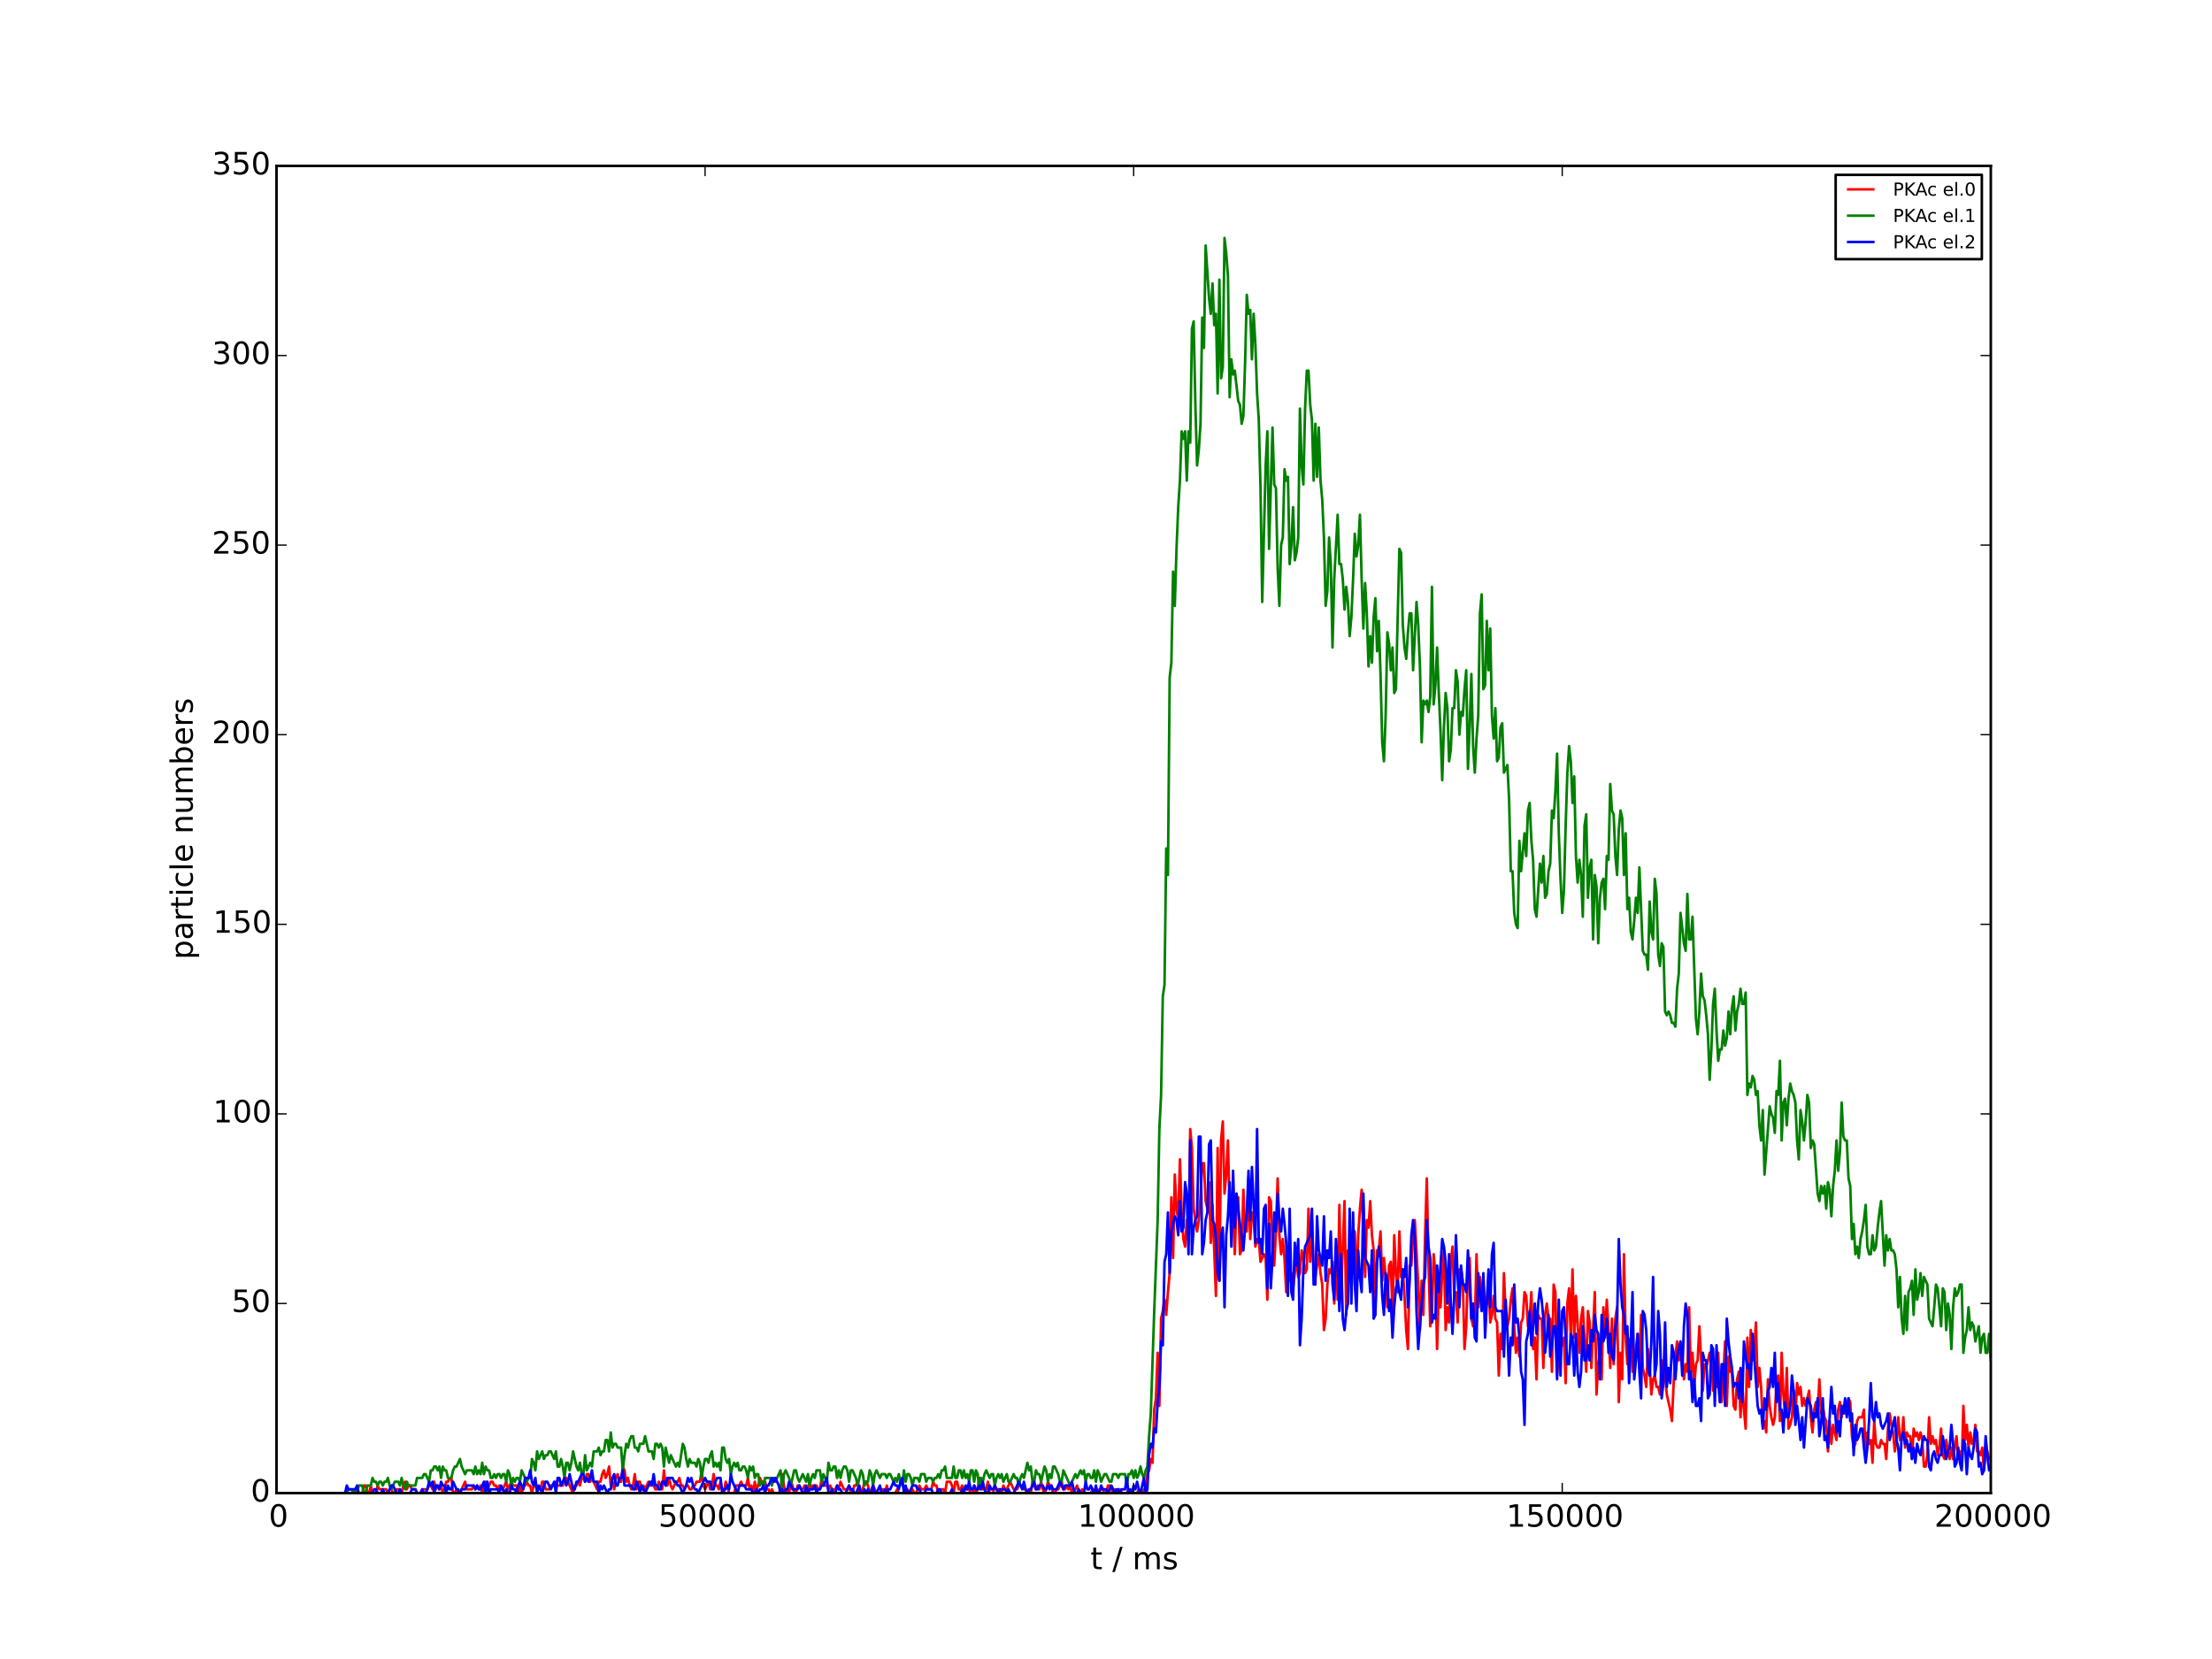 <?xml version="1.0" encoding="utf-8" standalone="no"?>
<!DOCTYPE svg PUBLIC "-//W3C//DTD SVG 1.1//EN"
  "http://www.w3.org/Graphics/SVG/1.1/DTD/svg11.dtd">
<!-- Created with matplotlib (http://matplotlib.org/) -->
<svg height="648pt" version="1.1" viewBox="0 0 864 648" width="864pt" xmlns="http://www.w3.org/2000/svg" xmlns:xlink="http://www.w3.org/1999/xlink">
 <defs>
  <style type="text/css">
*{stroke-linecap:butt;stroke-linejoin:round;}
  </style>
 </defs>
 <g id="figure_1">
  <g id="patch_1">
   <path d="
M0 648
L864 648
L864 0
L0 0
z
" style="fill:#ffffff;"/>
  </g>
  <g id="axes_1">
   <g id="patch_2">
    <path d="
M108 583.2
L777.6 583.2
L777.6 64.8
L108 64.8
z
" style="fill:#ffffff;"/>
   </g>
   <g id="line2d_1">
    <path clip-path="url(#p7ceb695115)" d="
M108 583.2
L137.462 583.2
L138.132 581.719
L138.802 583.2
L141.48 583.2
L142.15 580.238
L142.819 580.238
L143.489 583.2
L144.158 583.2
L144.828 580.238
L145.498 583.2
L146.837 583.2
L147.506 580.238
L148.176 581.719
L150.854 581.719
L151.524 583.2
L152.194 581.719
L152.863 581.719
L153.533 583.2
L154.202 583.2
L154.872 581.719
L156.211 581.719
L156.881 583.2
L157.55 580.238
L158.22 578.757
L158.89 581.719
L159.559 580.238
L160.229 580.238
L160.898 581.719
L162.238 581.719
L162.907 583.2
L164.246 583.2
L164.916 581.719
L166.925 581.719
L167.594 580.238
L168.264 580.238
L168.934 581.719
L169.603 578.757
L170.273 581.719
L170.942 580.238
L171.612 581.719
L172.282 580.238
L172.951 583.2
L173.621 581.719
L174.29 578.757
L174.96 578.757
L175.63 577.275
L176.299 577.275
L176.969 583.2
L177.638 583.2
L178.308 581.719
L178.978 583.2
L179.647 583.2
L181.656 578.757
L182.326 581.719
L184.334 581.719
L185.004 580.238
L185.674 581.719
L186.343 580.238
L187.013 581.719
L187.682 580.238
L188.352 583.2
L189.022 580.238
L189.691 578.757
L190.361 581.719
L191.7 578.757
L192.37 578.757
L193.039 580.238
L193.709 580.238
L194.378 581.719
L195.048 580.238
L195.718 581.719
L196.387 581.719
L197.726 578.757
L198.396 581.719
L199.735 578.757
L200.405 580.238
L201.744 580.238
L202.414 583.2
L203.083 580.238
L203.753 583.2
L204.422 580.238
L205.092 580.238
L205.762 578.757
L206.431 580.238
L207.101 580.238
L207.77 583.2
L208.44 580.238
L209.11 580.238
L209.779 581.719
L211.118 581.719
L211.788 578.757
L212.458 578.757
L213.127 581.719
L214.466 581.719
L215.136 580.238
L216.475 580.238
L217.145 578.757
L217.814 580.238
L219.823 580.238
L220.493 577.275
L221.162 577.275
L223.841 583.2
L224.51 580.238
L225.18 580.238
L225.85 578.757
L226.519 580.238
L227.189 577.275
L227.858 577.275
L228.528 578.757
L229.198 575.794
L229.867 575.794
L230.537 578.757
L231.206 577.275
L233.215 581.719
L233.885 578.757
L234.554 578.757
L235.224 575.794
L235.894 574.313
L236.563 577.275
L237.233 575.794
L237.902 572.832
L238.572 580.238
L239.242 578.757
L239.911 581.719
L240.581 577.275
L241.25 575.794
L241.92 578.757
L242.59 578.757
L243.259 572.832
L243.929 574.313
L244.598 578.757
L245.268 577.275
L245.938 580.238
L246.607 581.719
L247.277 580.238
L247.946 575.794
L248.616 581.719
L249.286 578.757
L249.955 578.757
L250.625 581.719
L251.294 580.238
L251.964 581.719
L253.303 578.757
L253.973 580.238
L254.642 578.757
L255.982 581.719
L256.651 581.719
L257.321 578.757
L258.66 581.719
L259.33 574.313
L259.999 580.238
L260.669 580.238
L261.338 577.275
L262.008 580.238
L262.678 581.719
L264.017 578.757
L264.686 578.757
L265.356 577.275
L266.026 580.238
L266.695 580.238
L267.365 581.719
L268.034 580.238
L268.704 580.238
L269.374 581.719
L270.043 581.719
L270.713 580.238
L271.382 580.238
L272.052 578.757
L273.391 578.757
L274.061 574.313
L274.73 580.238
L275.4 581.719
L276.739 578.757
L277.409 581.719
L278.078 580.238
L278.748 575.794
L279.418 580.238
L280.087 580.238
L280.757 581.719
L281.426 578.757
L282.096 581.719
L282.766 583.2
L283.435 578.757
L284.105 580.238
L284.774 583.2
L286.783 583.2
L287.453 580.238
L288.792 580.238
L289.462 578.757
L290.131 580.238
L291.47 580.238
L292.14 577.275
L292.81 581.719
L293.479 580.238
L294.149 583.2
L294.818 578.757
L295.488 581.719
L296.158 580.238
L296.827 577.275
L297.497 578.757
L298.836 578.757
L299.506 581.719
L300.175 581.719
L300.845 583.2
L301.514 581.719
L302.184 583.2
L304.193 583.2
L304.862 581.719
L305.532 575.794
L306.202 580.238
L306.871 583.2
L307.541 581.719
L308.21 583.2
L308.88 578.757
L309.55 580.238
L310.219 583.2
L310.889 583.2
L311.558 580.238
L312.228 580.238
L312.898 581.719
L313.567 581.719
L314.237 580.238
L314.906 581.719
L315.576 581.719
L316.246 578.757
L316.915 581.719
L317.585 580.238
L318.924 580.238
L319.594 581.719
L320.263 581.719
L320.933 577.275
L321.602 580.238
L322.942 580.238
L323.611 581.719
L324.281 580.238
L324.95 581.719
L326.29 581.719
L326.959 580.238
L327.629 581.719
L328.298 578.757
L329.638 581.719
L330.977 581.719
L331.646 580.238
L332.316 583.2
L332.986 583.2
L333.655 580.238
L334.325 580.238
L334.994 578.757
L335.664 583.2
L336.334 583.2
L337.003 581.719
L337.673 578.757
L338.342 578.757
L339.012 580.238
L339.682 583.2
L341.021 580.238
L342.36 583.2
L343.699 583.2
L344.369 581.719
L345.038 581.719
L345.708 583.2
L346.378 580.238
L347.047 583.2
L349.726 583.2
L350.395 581.719
L351.065 583.2
L353.074 583.2
L353.743 581.719
L354.413 581.719
L355.082 583.2
L355.752 583.2
L356.422 581.719
L357.091 583.2
L357.761 583.2
L359.1 580.238
L359.77 581.719
L361.109 581.719
L361.778 580.238
L362.448 581.719
L363.787 581.719
L364.457 578.757
L365.126 580.238
L365.796 580.238
L366.466 583.2
L367.135 581.719
L368.474 581.719
L369.144 583.2
L369.814 578.757
L371.153 578.757
L371.822 580.238
L372.492 583.2
L373.162 578.757
L373.831 578.757
L374.501 581.719
L375.17 581.719
L375.84 580.238
L376.51 581.719
L378.518 581.719
L379.188 583.2
L379.858 583.2
L380.527 580.238
L381.197 583.2
L381.866 581.719
L382.536 577.275
L383.206 580.238
L383.875 581.719
L385.214 581.719
L385.884 578.757
L386.554 583.2
L387.893 583.2
L388.562 580.238
L389.232 581.719
L390.571 581.719
L391.241 583.2
L391.91 580.238
L392.58 581.719
L393.25 581.719
L394.589 578.757
L395.928 581.719
L397.267 581.719
L397.937 580.238
L399.276 580.238
L399.946 581.719
L400.615 581.719
L401.285 583.2
L401.954 581.719
L402.624 583.2
L403.294 578.757
L404.633 581.719
L405.302 580.238
L405.972 581.719
L406.642 578.757
L407.311 581.719
L407.981 583.2
L408.65 581.719
L409.32 578.757
L409.99 580.238
L410.659 580.238
L411.329 583.2
L411.998 583.2
L412.668 581.719
L413.338 581.719
L414.677 578.757
L415.346 581.719
L416.016 581.719
L416.686 580.238
L417.355 581.719
L418.025 580.238
L418.694 583.2
L419.364 581.719
L420.034 581.719
L420.703 580.238
L421.373 583.2
L422.042 583.2
L422.712 581.719
L423.382 583.2
L426.06 583.2
L426.73 581.719
L427.399 583.2
L428.069 581.719
L428.738 583.2
L429.408 581.719
L430.747 581.719
L431.417 583.2
L432.086 583.2
L432.756 580.238
L433.426 580.238
L434.765 583.2
L435.434 581.719
L436.104 583.2
L436.774 581.719
L437.443 581.719
L438.113 583.2
L440.122 583.2
L440.791 581.719
L441.461 583.2
L444.139 583.2
L444.809 581.719
L445.478 583.2
L446.148 583.2
L446.818 581.719
L447.487 581.719
L448.157 575.794
L448.826 574.313
L449.496 569.87
L450.166 571.351
L450.835 550.615
L451.505 546.171
L452.174 528.398
L452.844 549.134
L453.514 515.067
L454.183 512.105
L454.853 507.662
L455.522 513.586
L456.192 504.699
L456.862 497.294
L457.531 467.671
L458.201 491.369
L458.87 458.784
L459.54 472.114
L460.21 476.558
L460.879 452.859
L461.549 473.595
L462.218 483.963
L462.888 486.926
L463.558 476.558
L464.227 483.963
L464.897 441.01
L465.566 448.416
L466.236 472.114
L467.575 481.001
L468.245 476.558
L468.914 467.671
L469.584 454.341
L470.254 454.341
L470.923 469.152
L471.593 472.114
L472.262 461.746
L472.932 485.445
L473.602 470.633
L474.941 506.181
L475.61 448.416
L476.28 500.256
L476.95 445.454
L477.619 438.048
L478.289 466.19
L478.958 458.784
L479.628 445.454
L480.298 473.595
L480.967 470.633
L481.637 473.595
L482.306 489.888
L482.976 469.152
L483.646 467.671
L484.315 489.888
L484.985 488.407
L485.654 464.709
L486.324 481.001
L486.994 481.001
L487.663 460.265
L488.333 483.963
L489.002 473.595
L489.672 475.077
L490.342 486.926
L491.011 483.963
L491.681 483.963
L492.35 492.85
L493.69 489.888
L494.359 491.369
L495.029 507.662
L495.698 467.671
L496.368 469.152
L497.038 486.926
L497.707 494.331
L498.377 481.001
L499.046 460.265
L499.716 482.482
L500.386 489.888
L501.055 483.963
L501.725 491.369
L502.394 504.699
L503.064 488.407
L503.734 500.256
L504.403 497.294
L505.073 503.218
L506.412 491.369
L507.082 498.775
L507.751 497.294
L508.421 488.407
L509.09 491.369
L509.76 497.294
L510.43 495.813
L511.099 472.114
L511.769 492.85
L512.438 476.558
L513.108 495.813
L513.778 498.775
L515.117 489.888
L515.786 497.294
L516.456 501.737
L517.126 519.511
L517.795 515.067
L518.465 501.737
L519.134 495.813
L519.804 497.294
L520.474 492.85
L521.143 509.143
L521.813 486.926
L522.482 507.662
L523.152 470.633
L523.822 504.699
L525.161 469.152
L525.83 513.586
L526.5 488.407
L527.17 500.256
L527.839 498.775
L529.178 481.001
L529.848 504.699
L530.518 482.482
L531.187 472.114
L531.857 464.709
L533.196 498.775
L533.866 476.558
L534.535 479.52
L535.205 469.152
L535.874 482.482
L536.544 488.407
L537.214 510.624
L537.883 488.407
L538.553 488.407
L539.222 481.001
L539.892 500.256
L540.562 491.369
L541.231 498.775
L541.901 510.624
L542.57 494.331
L543.24 492.85
L543.91 513.586
L544.579 482.482
L545.249 497.294
L545.918 504.699
L546.588 481.001
L547.258 498.775
L547.927 495.813
L548.597 506.181
L549.266 519.511
L549.936 526.917
L550.606 494.331
L551.275 494.331
L551.945 482.482
L552.614 476.558
L553.954 501.737
L554.623 519.511
L555.293 500.256
L555.962 513.586
L556.632 482.482
L557.302 460.265
L557.971 492.85
L558.641 518.03
L559.31 513.586
L559.98 489.888
L560.65 497.294
L561.319 526.917
L561.989 503.218
L562.658 510.624
L563.328 497.294
L563.998 488.407
L564.667 519.511
L565.337 510.624
L566.006 516.549
L566.676 492.85
L567.346 486.926
L568.015 506.181
L568.685 504.699
L569.354 516.549
L570.024 495.813
L570.694 495.813
L571.363 500.256
L572.033 526.917
L572.702 518.03
L573.372 495.813
L574.042 491.369
L574.711 515.067
L575.381 518.03
L576.05 518.03
L576.72 489.888
L577.39 510.624
L578.059 498.775
L578.729 509.143
L579.398 498.775
L580.068 512.105
L580.738 509.143
L581.407 498.775
L582.077 516.549
L582.746 513.586
L583.416 506.181
L584.086 515.067
L584.755 516.549
L585.425 537.285
L586.094 520.992
L586.764 526.917
L587.434 497.294
L588.103 513.586
L588.773 518.03
L589.442 515.067
L590.112 507.662
L590.782 503.218
L591.451 518.03
L592.121 528.398
L592.79 522.473
L593.46 529.879
L594.13 516.549
L594.799 515.067
L595.469 504.699
L596.138 506.181
L596.808 518.03
L597.478 515.067
L598.147 504.699
L598.817 526.917
L599.486 522.473
L600.156 538.766
L600.826 513.586
L601.495 515.067
L602.165 515.067
L602.834 534.322
L603.504 513.586
L604.174 509.143
L604.843 515.067
L605.513 515.067
L606.182 535.803
L606.852 501.737
L607.522 504.699
L608.191 537.285
L609.53 519.511
L610.2 525.435
L610.87 522.473
L611.539 540.247
L612.209 509.143
L612.878 503.218
L613.548 522.473
L614.218 495.813
L614.887 522.473
L615.557 506.181
L616.896 528.398
L617.566 515.067
L618.235 510.624
L619.574 535.803
L620.244 512.105
L620.914 516.549
L621.583 534.322
L622.922 504.699
L623.592 544.69
L624.262 532.841
L624.931 528.398
L625.601 538.766
L626.27 510.624
L626.94 522.473
L627.61 507.662
L628.279 519.511
L628.949 534.322
L629.618 515.067
L630.288 532.841
L630.958 515.067
L631.627 510.624
L632.297 547.653
L632.966 528.398
L633.636 538.766
L634.306 489.888
L634.975 522.473
L635.645 532.841
L636.314 523.954
L636.984 522.473
L637.654 535.803
L638.323 532.841
L639.662 520.992
L640.332 534.322
L641.002 513.586
L641.671 534.322
L642.341 537.285
L643.01 541.728
L643.68 526.917
L644.35 532.841
L645.019 544.69
L645.689 538.766
L646.358 537.285
L647.028 541.728
L647.698 541.728
L648.367 544.69
L649.037 531.36
L650.376 537.285
L651.046 544.69
L652.385 550.615
L653.054 555.058
L653.724 540.247
L654.394 529.879
L655.063 523.954
L655.733 531.36
L656.402 528.398
L657.072 529.879
L657.742 538.766
L658.411 532.841
L659.081 535.803
L659.75 510.624
L660.42 535.803
L661.09 528.398
L661.759 541.728
L662.429 532.841
L663.098 531.36
L663.768 518.03
L665.107 543.209
L665.777 532.841
L666.446 534.322
L667.786 528.398
L668.455 532.841
L669.125 543.209
L669.794 534.322
L670.464 541.728
L671.134 528.398
L671.803 547.653
L672.473 547.653
L673.142 537.285
L673.812 523.954
L674.482 549.134
L675.151 529.879
L675.821 535.803
L676.49 535.803
L677.16 549.134
L677.83 550.615
L678.499 538.766
L679.169 535.803
L679.838 553.577
L680.508 540.247
L681.178 550.615
L681.847 558.021
L682.517 522.473
L683.186 541.728
L683.856 519.511
L684.526 531.36
L685.195 526.917
L685.865 516.549
L686.534 541.728
L687.204 534.322
L687.874 541.728
L688.543 556.539
L689.213 555.058
L689.882 559.502
L690.552 538.766
L691.222 549.134
L691.891 553.577
L692.561 556.539
L693.23 553.577
L693.9 538.766
L694.57 537.285
L695.239 555.058
L695.909 528.398
L696.578 544.69
L697.248 552.096
L697.918 534.322
L698.587 558.021
L699.257 556.539
L699.926 553.577
L700.596 543.209
L701.266 553.577
L701.935 540.247
L702.605 544.69
L703.274 541.728
L703.944 549.134
L704.614 546.171
L705.283 549.134
L706.622 543.209
L707.292 553.577
L707.962 559.502
L708.631 550.615
L709.301 547.653
L709.97 552.096
L710.64 538.766
L711.31 552.096
L711.979 549.134
L712.649 553.577
L713.318 555.058
L713.988 566.907
L714.658 555.058
L715.327 563.945
L715.997 556.539
L717.336 562.464
L718.006 550.615
L718.675 547.653
L719.345 553.577
L720.014 549.134
L720.684 552.096
L722.023 546.171
L722.693 547.653
L723.362 560.983
L724.032 565.426
L724.702 563.945
L725.371 555.058
L726.041 553.577
L727.38 553.577
L728.05 550.615
L728.719 569.87
L729.389 559.502
L730.058 563.945
L730.728 562.464
L731.398 571.351
L732.067 555.058
L732.737 563.945
L733.406 565.426
L734.076 565.426
L734.746 562.464
L735.415 563.945
L736.085 563.945
L736.754 569.87
L737.424 558.021
L738.094 552.096
L738.763 556.539
L739.433 559.502
L740.102 566.907
L740.772 562.464
L741.442 553.577
L742.111 562.464
L742.781 562.464
L743.45 553.577
L744.12 565.426
L744.79 559.502
L745.459 560.983
L746.129 560.983
L746.798 569.87
L747.468 558.021
L748.138 560.983
L748.807 559.502
L749.477 562.464
L750.146 559.502
L750.816 562.464
L751.486 572.832
L752.155 572.832
L752.825 568.389
L753.494 553.577
L754.164 563.945
L754.834 560.983
L755.503 563.945
L756.173 562.464
L756.842 568.389
L757.512 565.426
L758.182 558.021
L758.851 568.389
L759.521 569.87
L760.19 562.464
L760.86 566.907
L761.53 569.87
L762.199 565.426
L762.869 569.87
L764.208 560.983
L764.878 569.87
L765.547 566.907
L766.217 572.832
L766.886 549.134
L767.556 562.464
L768.226 556.539
L768.895 565.426
L769.565 559.502
L770.234 563.945
L770.904 562.464
L771.574 556.539
L772.243 566.907
L772.913 566.907
L773.582 568.389
L774.252 565.426
L774.922 574.313
L775.591 568.389
L776.261 566.907
L776.93 569.87
L777.6 569.87
L777.6 569.87" style="fill:none;stroke:#ff0000;stroke-linecap:square;"/>
   </g>
   <g id="line2d_2">
    <path clip-path="url(#p7ceb695115)" d="
M108 583.2
L135.454 583.2
L136.123 581.719
L137.462 581.719
L138.132 583.2
L138.802 581.719
L139.471 583.2
L140.141 580.238
L141.48 580.238
L142.15 583.2
L142.819 583.2
L143.489 580.238
L144.828 580.238
L145.498 577.275
L146.167 578.757
L146.837 578.757
L147.506 580.238
L148.176 578.757
L148.846 578.757
L149.515 580.238
L150.185 578.757
L150.854 578.757
L151.524 577.275
L152.194 580.238
L152.863 581.719
L154.202 578.757
L155.542 578.757
L156.211 580.238
L156.881 577.275
L157.55 580.238
L158.22 581.719
L158.89 578.757
L159.559 580.238
L162.238 580.238
L162.907 577.275
L164.916 577.275
L165.586 575.794
L166.255 575.794
L167.594 578.757
L168.264 574.313
L168.934 574.313
L169.603 572.832
L170.273 572.832
L170.942 574.313
L171.612 572.832
L172.282 577.275
L172.951 572.832
L173.621 574.313
L174.29 574.313
L174.96 577.275
L176.299 577.275
L176.969 574.313
L177.638 572.832
L178.308 572.832
L179.647 569.87
L180.317 572.832
L181.656 575.794
L182.326 574.313
L184.334 574.313
L185.004 575.794
L185.674 572.832
L186.343 575.794
L187.013 574.313
L187.682 575.794
L188.352 571.351
L189.022 575.794
L189.691 572.832
L190.361 574.313
L191.03 574.313
L191.7 577.275
L192.37 577.275
L193.039 575.794
L193.709 577.275
L194.378 575.794
L195.048 575.794
L195.718 577.275
L196.387 575.794
L197.057 575.794
L197.726 578.757
L198.396 574.313
L199.066 575.794
L199.735 580.238
L200.405 577.275
L201.074 578.757
L201.744 577.275
L202.414 577.275
L203.083 578.757
L203.753 574.313
L205.762 578.757
L206.431 577.275
L207.101 577.275
L207.77 569.87
L208.44 571.351
L209.11 574.313
L209.779 566.907
L210.449 569.87
L211.788 566.907
L212.458 569.87
L213.127 568.389
L213.797 568.389
L214.466 566.907
L215.136 566.907
L216.475 569.87
L217.145 566.907
L217.814 572.832
L218.484 572.832
L219.154 569.87
L219.823 572.832
L220.493 577.275
L221.162 571.351
L221.832 571.351
L222.502 574.313
L223.171 571.351
L223.841 566.907
L225.18 572.832
L225.85 574.313
L226.519 571.351
L227.189 575.794
L227.858 575.794
L228.528 568.389
L229.198 574.313
L230.537 571.351
L231.206 572.832
L231.876 566.907
L233.215 566.907
L233.885 565.426
L234.554 568.389
L235.224 566.907
L235.894 566.907
L236.563 562.464
L237.233 562.464
L237.902 566.907
L238.572 559.502
L239.242 565.426
L239.911 563.945
L240.581 563.945
L241.25 565.426
L242.59 565.426
L243.259 574.313
L243.929 568.389
L244.598 563.945
L245.268 565.426
L245.938 562.464
L246.607 560.983
L247.277 560.983
L247.946 565.426
L248.616 565.426
L249.286 566.907
L249.955 563.945
L251.294 563.945
L251.964 560.983
L253.303 566.907
L254.642 566.907
L255.312 569.87
L255.982 563.945
L256.651 563.945
L257.321 565.426
L257.99 563.945
L258.66 565.426
L259.33 572.832
L259.999 565.426
L261.338 571.351
L262.008 568.389
L264.017 572.832
L264.686 571.351
L265.356 572.832
L266.695 563.945
L267.365 565.426
L268.034 569.87
L268.704 572.832
L269.374 569.87
L270.043 571.351
L271.382 571.351
L272.052 572.832
L272.722 569.87
L273.391 571.351
L274.061 577.275
L274.73 572.832
L275.4 569.87
L276.07 569.87
L276.739 571.351
L277.409 568.389
L278.078 566.907
L278.748 572.832
L279.418 571.351
L280.087 572.832
L280.757 571.351
L281.426 574.313
L282.096 565.426
L282.766 565.426
L283.435 569.87
L284.105 571.351
L284.774 569.87
L285.444 575.794
L286.114 572.832
L286.783 571.351
L287.453 572.832
L288.122 571.351
L288.792 574.313
L289.462 574.313
L290.131 572.832
L290.801 572.832
L291.47 574.313
L292.14 577.275
L292.81 572.832
L293.479 574.313
L294.149 572.832
L294.818 577.275
L295.488 575.794
L296.158 575.794
L296.827 580.238
L297.497 578.757
L298.166 580.238
L298.836 577.275
L300.845 577.275
L301.514 580.238
L302.184 577.275
L302.854 578.757
L304.862 574.313
L305.532 581.719
L306.202 575.794
L306.871 574.313
L308.21 577.275
L308.88 580.238
L310.219 574.313
L310.889 574.313
L311.558 577.275
L312.228 578.757
L313.567 575.794
L314.906 578.757
L315.576 575.794
L316.246 580.238
L316.915 577.275
L317.585 575.794
L318.254 577.275
L318.924 574.313
L320.263 574.313
L320.933 578.757
L321.602 575.794
L322.942 578.757
L323.611 571.351
L324.281 574.313
L324.95 574.313
L325.62 572.832
L326.29 572.832
L326.959 577.275
L327.629 574.313
L328.298 577.275
L328.968 574.313
L329.638 572.832
L330.307 572.832
L330.977 574.313
L331.646 578.757
L332.316 574.313
L332.986 574.313
L334.325 577.275
L334.994 580.238
L336.334 574.313
L337.003 575.794
L337.673 580.238
L338.342 578.757
L339.012 578.757
L339.682 574.313
L340.351 575.794
L341.021 580.238
L341.69 575.794
L342.36 574.313
L343.699 577.275
L344.369 575.794
L345.708 575.794
L346.378 577.275
L347.047 575.794
L347.717 575.794
L349.056 578.757
L349.726 577.275
L350.395 578.757
L351.065 575.794
L351.734 578.757
L352.404 580.238
L353.074 574.313
L353.743 578.757
L354.413 575.794
L355.082 575.794
L355.752 577.275
L356.422 580.238
L357.091 577.275
L358.43 577.275
L359.1 578.757
L359.77 575.794
L361.109 575.794
L361.778 578.757
L362.448 577.275
L363.787 577.275
L364.457 578.757
L365.126 577.275
L365.796 577.275
L366.466 575.794
L367.135 577.275
L367.805 574.313
L368.474 574.313
L369.144 572.832
L369.814 577.275
L371.822 577.275
L372.492 572.832
L373.162 577.275
L373.831 577.275
L374.501 574.313
L375.17 574.313
L375.84 577.275
L376.51 574.313
L377.179 577.275
L377.849 575.794
L378.518 578.757
L379.188 574.313
L379.858 574.313
L380.527 578.757
L381.197 574.313
L381.866 575.794
L382.536 581.719
L383.206 577.275
L383.875 578.757
L384.545 575.794
L385.214 574.313
L386.554 577.275
L387.223 575.794
L387.893 575.794
L388.562 580.238
L389.232 577.275
L389.902 575.794
L390.571 577.275
L391.241 575.794
L391.91 578.757
L393.25 575.794
L393.919 578.757
L394.589 578.757
L395.928 575.794
L396.598 577.275
L397.267 577.275
L397.937 580.238
L398.606 577.275
L399.276 575.794
L399.946 577.275
L401.285 571.351
L401.954 574.313
L402.624 572.832
L403.294 578.757
L403.963 578.757
L404.633 574.313
L405.302 575.794
L405.972 575.794
L406.642 578.757
L407.981 572.832
L408.65 574.313
L409.32 578.757
L409.99 575.794
L410.659 577.275
L411.329 572.832
L411.998 572.832
L413.338 575.794
L414.007 578.757
L414.677 578.757
L415.346 574.313
L418.025 580.238
L420.034 575.794
L420.703 577.275
L422.042 574.313
L422.712 575.794
L423.382 574.313
L424.051 578.757
L424.721 575.794
L425.39 575.794
L426.06 577.275
L426.73 577.275
L427.399 574.313
L428.069 578.757
L428.738 574.313
L429.408 575.794
L430.078 578.757
L431.417 575.794
L432.086 575.794
L433.426 578.757
L434.095 578.757
L434.765 575.794
L436.104 575.794
L436.774 577.275
L437.443 575.794
L439.452 575.794
L440.122 580.238
L440.791 575.794
L441.461 575.794
L442.13 574.313
L442.8 577.275
L443.47 574.313
L444.139 577.275
L444.809 575.794
L445.478 572.832
L446.148 575.794
L446.818 577.275
L447.487 574.313
L448.157 572.832
L448.826 560.983
L449.496 552.096
L450.835 512.105
L452.174 476.558
L452.844 441.01
L453.514 427.68
L454.183 389.17
L454.853 384.727
L455.522 331.406
L456.192 341.774
L456.862 264.754
L457.531 258.83
L458.201 223.282
L458.87 236.613
L459.54 214.395
L460.21 198.103
L460.879 187.735
L461.549 168.48
L462.218 171.442
L462.888 168.48
L463.558 187.735
L464.227 168.48
L464.897 172.923
L465.566 128.489
L466.236 125.527
L466.906 158.112
L467.575 181.81
L468.245 175.886
L468.914 165.518
L469.584 124.046
L470.254 135.895
L470.923 95.904
L472.262 116.64
L472.932 122.565
L473.602 110.715
L474.271 127.008
L474.941 122.565
L475.61 153.669
L476.28 109.234
L476.95 147.744
L477.619 143.301
L478.289 92.942
L478.958 98.866
L479.628 107.753
L480.298 155.15
L480.967 140.338
L481.637 146.263
L482.306 144.782
L483.646 156.631
L484.315 158.112
L484.985 165.518
L485.654 162.555
L486.324 141.819
L486.994 115.159
L487.663 122.565
L488.333 121.083
L489.002 140.338
L489.672 122.565
L490.342 134.414
L491.011 153.669
L491.681 164.037
L492.35 190.697
L493.02 235.131
L494.359 181.81
L495.029 168.48
L495.698 214.395
L497.038 166.999
L497.707 189.216
L498.377 190.697
L499.046 221.801
L499.716 236.613
L500.386 212.914
L501.055 209.952
L501.725 183.291
L502.394 187.735
L503.064 186.254
L503.734 220.32
L504.403 212.914
L505.073 198.103
L505.742 218.839
L506.412 215.877
L507.082 209.952
L507.751 159.593
L508.421 181.81
L509.09 189.216
L509.76 159.593
L510.43 144.782
L511.099 144.782
L511.769 158.112
L512.438 164.037
L513.108 187.735
L513.778 165.518
L514.447 186.254
L515.117 166.999
L515.786 187.735
L516.456 195.141
L517.126 209.952
L517.795 236.613
L518.465 230.688
L519.134 209.952
L519.804 220.32
L520.474 252.905
L521.143 226.245
L522.482 201.065
L523.152 220.32
L523.822 220.32
L524.491 226.245
L525.161 238.094
L525.83 229.207
L526.5 235.131
L527.17 248.462
L527.839 241.056
L528.509 226.245
L529.178 208.471
L529.848 217.358
L530.518 212.914
L531.187 201.065
L531.857 226.245
L532.526 245.499
L533.196 227.726
L533.866 239.575
L534.535 260.311
L535.205 248.462
L535.874 258.83
L536.544 241.056
L537.214 233.65
L537.883 254.386
L538.553 242.537
L539.222 263.273
L539.892 289.934
L540.562 297.339
L541.231 279.566
L541.901 246.981
L542.57 251.424
L543.24 261.792
L543.91 252.905
L544.579 270.679
L545.249 269.198
L546.588 214.395
L547.258 215.877
L547.927 244.018
L548.597 252.905
L549.266 257.349
L549.936 246.981
L550.606 239.575
L551.275 239.575
L551.945 261.792
L553.284 235.131
L553.954 244.018
L554.623 260.311
L555.293 289.934
L555.962 273.641
L556.632 275.122
L557.302 273.641
L557.971 278.085
L558.641 272.16
L559.31 229.207
L559.98 275.122
L560.65 267.717
L561.319 252.905
L561.989 270.679
L562.658 285.49
L563.328 304.745
L563.998 284.009
L564.667 270.679
L565.337 276.603
L566.006 297.339
L566.676 292.896
L567.346 276.603
L568.015 276.603
L568.685 261.792
L569.354 266.235
L570.024 286.971
L570.694 278.085
L571.363 279.566
L572.033 269.198
L572.702 261.792
L573.372 300.302
L574.042 284.009
L574.711 263.273
L575.381 291.415
L576.05 301.783
L576.72 288.453
L577.39 279.566
L578.059 239.575
L578.729 232.169
L579.398 269.198
L580.068 267.717
L580.738 242.537
L581.407 261.792
L582.077 245.499
L582.746 279.566
L583.416 288.453
L584.086 276.603
L584.755 297.339
L585.425 295.858
L586.094 284.009
L586.764 282.528
L587.434 301.783
L588.773 298.821
L589.442 312.151
L590.112 340.293
L590.782 340.293
L591.451 356.585
L592.121 361.029
L592.79 362.51
L593.46 328.443
L594.13 340.293
L595.469 325.481
L596.138 334.368
L596.808 316.594
L597.478 313.632
L598.147 328.443
L598.817 335.849
L599.486 355.104
L600.156 358.066
L601.495 337.33
L602.165 344.736
L602.834 334.368
L603.504 350.661
L604.174 349.179
L604.843 340.293
L605.513 337.33
L606.182 316.594
L606.852 319.557
L607.522 309.189
L608.191 294.377
L608.861 325.481
L609.53 343.255
L610.2 356.585
L610.87 347.698
L611.539 322.519
L612.209 301.783
L612.878 291.415
L613.548 297.339
L614.218 313.632
L614.887 303.264
L615.557 334.368
L616.226 344.736
L616.896 335.849
L617.566 341.774
L618.235 358.066
L618.905 322.519
L619.574 318.075
L620.244 350.661
L620.914 338.811
L621.583 335.849
L622.253 366.953
L622.922 341.774
L623.592 346.217
L624.262 368.434
L624.931 350.661
L625.601 344.736
L626.27 343.255
L626.94 355.104
L627.61 334.368
L628.279 335.849
L628.949 306.226
L629.618 316.594
L630.288 318.075
L630.958 334.368
L631.627 341.774
L632.297 324
L632.966 316.594
L633.636 319.557
L634.306 341.774
L634.975 325.481
L635.645 355.104
L636.314 350.661
L636.984 363.991
L637.654 366.953
L638.323 359.547
L638.993 350.661
L639.662 356.585
L640.332 338.811
L641.671 371.397
L642.341 372.878
L643.01 372.878
L643.68 378.802
L644.35 352.142
L645.019 363.991
L645.689 366.953
L646.358 343.255
L647.028 349.179
L647.698 372.878
L648.367 377.321
L649.037 368.434
L649.706 369.915
L650.376 395.095
L651.046 396.576
L651.715 395.095
L652.385 396.576
L653.054 399.538
L653.724 399.538
L654.394 401.019
L655.063 386.208
L655.733 380.283
L656.402 356.585
L657.742 368.434
L658.411 371.397
L659.081 349.179
L659.75 366.953
L660.42 366.953
L661.09 358.066
L662.429 398.057
L663.098 403.982
L663.768 395.095
L664.438 380.283
L665.107 389.17
L665.777 390.651
L666.446 396.576
L667.116 403.982
L667.786 421.755
L668.455 409.906
L669.125 392.133
L669.794 386.208
L670.464 402.501
L671.134 414.35
L671.803 409.906
L672.473 409.906
L673.142 402.501
L673.812 408.425
L674.482 405.463
L675.151 395.095
L675.821 403.982
L676.49 393.614
L677.16 389.17
L677.83 402.501
L678.499 395.095
L679.169 392.133
L679.838 386.208
L680.508 392.133
L681.178 392.133
L681.847 387.689
L682.517 427.68
L683.186 423.237
L683.856 424.718
L684.526 420.274
L685.195 421.755
L685.865 427.68
L686.534 426.199
L687.204 439.529
L687.874 445.454
L688.543 433.605
L689.213 458.784
L691.222 432.123
L691.891 435.086
L692.561 436.567
L693.23 442.491
L693.9 426.199
L694.57 427.68
L695.239 414.35
L695.909 445.454
L696.578 430.642
L697.248 429.161
L697.918 439.529
L698.587 429.161
L699.257 423.237
L699.926 426.199
L700.596 427.68
L701.266 430.642
L701.935 445.454
L702.605 452.859
L703.274 433.605
L703.944 438.048
L704.614 445.454
L705.283 438.048
L705.953 427.68
L706.622 430.642
L707.292 448.416
L707.962 445.454
L708.631 446.935
L709.97 466.19
L710.64 469.152
L711.31 463.227
L711.979 466.19
L712.649 463.227
L713.318 472.114
L713.988 461.746
L714.658 464.709
L715.327 475.077
L715.997 463.227
L716.666 457.303
L717.336 445.454
L718.006 457.303
L718.675 449.897
L719.345 430.642
L720.014 443.973
L720.684 445.454
L721.354 445.454
L722.023 460.265
L722.693 463.227
L723.362 483.963
L724.032 478.039
L724.702 489.888
L725.371 486.926
L726.041 491.369
L726.71 483.963
L727.38 481.001
L728.05 476.558
L728.719 470.633
L729.389 486.926
L730.058 489.888
L730.728 489.888
L731.398 482.482
L732.067 488.407
L732.737 486.926
L733.406 479.52
L734.076 473.595
L734.746 469.152
L736.085 494.331
L736.754 482.482
L737.424 488.407
L738.094 483.963
L738.763 488.407
L739.433 488.407
L740.102 489.888
L740.772 495.813
L741.442 510.624
L742.111 498.775
L742.781 515.067
L743.45 520.992
L744.12 506.181
L744.79 519.511
L745.459 504.699
L746.129 503.218
L746.798 500.256
L747.468 513.586
L748.138 495.813
L748.807 507.662
L749.477 504.699
L750.146 497.294
L750.816 506.181
L751.486 498.775
L752.825 501.737
L753.494 515.067
L754.834 518.03
L755.503 510.624
L756.173 501.737
L756.842 503.218
L758.182 518.03
L758.851 503.218
L759.521 504.699
L760.19 519.511
L760.86 509.143
L761.53 513.586
L762.199 526.917
L762.869 510.624
L763.538 503.218
L764.208 506.181
L764.878 504.699
L765.547 501.737
L766.217 501.737
L766.886 528.398
L767.556 522.473
L768.226 519.511
L768.895 510.624
L769.565 519.511
L770.234 516.549
L770.904 518.03
L771.574 523.954
L772.913 518.03
L773.582 528.398
L774.252 522.473
L774.922 520.992
L775.591 528.398
L776.261 528.398
L776.93 520.992
L777.6 531.36
L777.6 531.36" style="fill:none;stroke:#008000;stroke-linecap:square;"/>
   </g>
   <g id="line2d_3">
    <path clip-path="url(#p7ceb695115)" d="
M108 583.2
L134.784 583.2
L135.454 580.238
L136.123 581.719
L138.802 581.719
L139.471 580.238
L140.141 583.2
L145.498 583.2
L146.167 581.719
L146.837 581.719
L147.506 583.2
L148.846 583.2
L149.515 581.719
L150.185 583.2
L151.524 583.2
L152.863 580.238
L153.533 580.238
L154.872 583.2
L155.542 583.2
L156.211 581.719
L156.881 583.2
L160.229 583.2
L160.898 581.719
L162.238 581.719
L162.907 583.2
L164.246 583.2
L164.916 581.719
L165.586 583.2
L166.255 583.2
L166.925 581.719
L167.594 578.757
L168.264 580.238
L168.934 578.757
L169.603 583.2
L170.273 580.238
L170.942 580.238
L171.612 581.719
L172.282 578.757
L172.951 580.238
L173.621 580.238
L174.29 583.2
L174.96 580.238
L175.63 581.719
L176.299 581.719
L176.969 578.757
L178.308 581.719
L178.978 581.719
L179.647 583.2
L180.317 581.719
L181.656 581.719
L182.326 580.238
L185.004 580.238
L185.674 581.719
L186.343 580.238
L187.013 581.719
L187.682 581.719
L189.022 578.757
L189.691 583.2
L190.361 578.757
L191.03 583.2
L191.7 581.719
L194.378 581.719
L195.048 583.2
L195.718 580.238
L197.057 583.2
L197.726 581.719
L198.396 583.2
L199.066 583.2
L199.735 580.238
L200.405 581.719
L201.074 581.719
L201.744 583.2
L202.414 580.238
L203.083 578.757
L204.422 581.719
L205.092 577.275
L206.431 577.275
L207.101 574.313
L207.77 578.757
L208.44 580.238
L209.11 577.275
L209.779 583.2
L210.449 580.238
L211.788 583.2
L212.458 580.238
L213.127 578.757
L213.797 578.757
L215.136 581.719
L216.475 578.757
L217.145 583.2
L217.814 577.275
L218.484 577.275
L219.154 580.238
L220.493 577.275
L221.162 580.238
L221.832 578.757
L222.502 575.794
L223.841 581.719
L224.51 581.719
L225.18 578.757
L225.85 578.757
L227.189 575.794
L227.858 575.794
L228.528 578.757
L229.198 577.275
L229.867 578.757
L230.537 577.275
L231.206 574.313
L231.876 578.757
L233.215 578.757
L233.885 583.2
L234.554 580.238
L235.224 581.719
L235.894 580.238
L237.233 583.2
L237.902 581.719
L238.572 581.719
L239.242 577.275
L239.911 575.794
L240.581 580.238
L241.25 580.238
L241.92 577.275
L242.59 577.275
L243.259 574.313
L243.929 580.238
L246.607 580.238
L247.277 581.719
L247.946 581.719
L248.616 578.757
L249.286 580.238
L249.955 583.2
L250.625 580.238
L251.964 583.2
L253.973 578.757
L254.642 580.238
L255.312 575.794
L255.982 580.238
L256.651 580.238
L257.321 581.719
L257.99 581.719
L258.66 578.757
L259.33 578.757
L259.999 580.238
L260.669 577.275
L262.678 577.275
L263.347 578.757
L264.017 578.757
L264.686 580.238
L265.356 580.238
L266.695 583.2
L268.034 580.238
L268.704 577.275
L269.374 578.757
L270.043 577.275
L270.713 580.238
L271.382 581.719
L272.052 581.719
L272.722 583.2
L275.4 577.275
L276.07 578.757
L277.409 578.757
L278.078 581.719
L278.748 581.719
L279.418 578.757
L280.087 577.275
L281.426 577.275
L282.096 583.2
L282.766 581.719
L283.435 581.719
L284.105 580.238
L284.774 581.719
L285.444 575.794
L286.114 578.757
L288.122 583.2
L288.792 580.238
L290.801 580.238
L291.47 581.719
L293.479 581.719
L294.149 583.2
L294.818 583.2
L295.488 581.719
L296.158 583.2
L296.827 581.719
L297.497 581.719
L298.166 580.238
L298.836 583.2
L299.506 580.238
L300.175 580.238
L301.514 577.275
L302.184 578.757
L302.854 577.275
L304.193 580.238
L304.862 583.2
L305.532 581.719
L306.202 583.2
L306.871 581.719
L307.541 581.719
L308.21 578.757
L309.55 581.719
L311.558 581.719
L312.228 580.238
L313.567 583.2
L314.237 583.2
L314.906 580.238
L315.576 583.2
L316.246 581.719
L317.585 581.719
L318.254 580.238
L318.924 583.2
L319.594 581.719
L320.263 581.719
L320.933 580.238
L321.602 580.238
L322.942 577.275
L323.611 583.2
L324.281 583.2
L324.95 581.719
L325.62 583.2
L326.29 583.2
L326.959 580.238
L327.629 581.719
L328.298 581.719
L328.968 583.2
L330.307 583.2
L331.646 580.238
L332.316 581.719
L332.986 581.719
L333.655 583.2
L334.325 583.2
L335.664 580.238
L336.334 583.2
L337.003 583.2
L337.673 581.719
L338.342 583.2
L339.012 581.719
L339.682 583.2
L340.351 583.2
L341.021 580.238
L341.69 583.2
L342.36 583.2
L343.699 580.238
L344.369 583.2
L345.038 583.2
L345.708 581.719
L346.378 583.2
L347.047 581.719
L347.717 581.719
L349.056 578.757
L349.726 580.238
L350.395 580.238
L351.065 581.719
L351.734 578.757
L352.404 577.275
L353.074 583.2
L353.743 580.238
L354.413 583.2
L355.082 583.2
L356.422 580.238
L357.761 580.238
L358.43 581.719
L359.1 581.719
L359.77 583.2
L361.109 583.2
L361.778 581.719
L363.787 581.719
L364.457 583.2
L365.796 583.2
L366.466 581.719
L367.135 581.719
L367.805 583.2
L371.153 583.2
L371.822 581.719
L372.492 583.2
L375.17 583.2
L375.84 581.719
L376.51 583.2
L377.179 580.238
L377.849 581.719
L378.518 578.757
L379.188 581.719
L379.858 581.719
L380.527 580.238
L381.197 581.719
L381.866 581.719
L382.536 580.238
L383.206 581.719
L383.875 578.757
L384.545 581.719
L385.214 583.2
L385.884 583.2
L386.554 580.238
L387.223 581.719
L387.893 581.719
L388.562 580.238
L389.902 583.2
L390.571 581.719
L392.58 581.719
L393.25 583.2
L393.919 581.719
L394.589 583.2
L395.928 583.2
L397.937 578.757
L399.276 581.719
L399.946 578.757
L400.615 581.719
L401.285 583.2
L401.954 581.719
L402.624 581.719
L403.963 578.757
L404.633 581.719
L405.302 581.719
L405.972 580.238
L407.311 580.238
L407.981 581.719
L408.65 581.719
L409.32 580.238
L409.99 581.719
L410.659 580.238
L411.329 581.719
L412.668 581.719
L414.007 578.757
L415.346 581.719
L416.016 580.238
L418.025 580.238
L418.694 578.757
L419.364 581.719
L420.034 583.2
L420.703 583.2
L421.373 581.719
L422.042 583.2
L423.382 583.2
L424.051 578.757
L424.721 581.719
L425.39 581.719
L426.06 580.238
L427.399 583.2
L428.069 580.238
L428.738 583.2
L429.408 583.2
L430.078 580.238
L430.747 581.719
L432.086 581.719
L432.756 583.2
L434.095 580.238
L435.434 583.2
L436.104 581.719
L436.774 581.719
L437.443 583.2
L438.113 581.719
L439.452 581.719
L440.122 577.275
L440.791 583.2
L441.461 581.719
L442.13 583.2
L442.8 580.238
L443.47 581.719
L444.139 578.757
L444.809 581.719
L445.478 583.2
L446.818 577.275
L447.487 583.2
L448.157 581.719
L448.826 568.389
L449.496 563.945
L450.166 565.426
L450.835 558.021
L451.505 559.502
L452.174 547.653
L452.844 541.728
L453.514 523.954
L454.183 525.435
L454.853 492.85
L455.522 489.888
L456.192 473.595
L456.862 497.294
L457.531 481.001
L458.87 475.077
L459.54 476.558
L460.21 482.482
L460.879 469.152
L461.549 481.001
L462.218 479.52
L462.888 461.746
L463.558 466.19
L464.227 489.888
L464.897 445.454
L465.566 489.888
L466.236 479.52
L466.906 476.558
L467.575 475.077
L468.245 443.973
L468.914 443.973
L469.584 489.888
L470.254 485.445
L470.923 476.558
L471.593 473.595
L472.262 446.935
L472.932 445.454
L473.602 476.558
L474.271 478.039
L474.941 483.963
L475.61 497.294
L476.28 500.256
L476.95 482.482
L477.619 479.52
L478.289 510.624
L478.958 482.482
L479.628 475.077
L480.298 461.746
L480.967 486.926
L481.637 457.303
L482.306 479.52
L482.976 466.19
L484.315 478.039
L484.985 482.482
L485.654 488.407
L486.324 479.52
L486.994 473.595
L487.663 457.303
L488.333 476.558
L489.002 455.822
L490.342 485.445
L491.011 441.01
L491.681 485.445
L492.35 483.963
L493.02 489.888
L493.69 472.114
L494.359 470.633
L495.029 503.218
L495.698 478.039
L496.368 503.218
L497.038 491.369
L497.707 473.595
L498.377 481.001
L499.046 466.19
L499.716 476.558
L500.386 481.001
L501.055 472.114
L501.725 478.039
L502.394 485.445
L503.064 506.181
L503.734 472.114
L504.403 504.699
L505.073 507.662
L505.742 485.445
L506.412 494.331
L507.082 483.963
L507.751 525.435
L508.421 515.067
L509.09 495.813
L509.76 486.926
L511.769 482.482
L512.438 472.114
L513.108 501.737
L513.778 501.737
L514.447 475.077
L515.117 488.407
L516.456 494.331
L517.126 475.077
L517.795 500.256
L518.465 488.407
L519.134 491.369
L519.804 481.001
L520.474 501.737
L521.143 507.662
L521.813 483.963
L522.482 492.85
L523.152 512.105
L523.822 489.888
L524.491 515.067
L525.161 519.511
L525.83 512.105
L526.5 509.143
L527.17 472.114
L527.839 509.143
L528.509 473.595
L529.178 501.737
L529.848 512.105
L530.518 488.407
L531.187 498.775
L531.857 504.699
L532.526 466.19
L533.196 491.369
L534.535 494.331
L535.205 504.699
L535.874 488.407
L536.544 515.067
L537.214 513.586
L537.883 492.85
L538.553 486.926
L539.222 491.369
L539.892 506.181
L540.562 513.586
L541.231 497.294
L541.901 500.256
L542.57 512.105
L543.24 507.662
L543.91 522.473
L544.579 510.624
L545.249 503.218
L545.918 500.256
L546.588 504.699
L547.258 507.662
L547.927 495.813
L548.597 498.775
L549.266 491.369
L549.936 510.624
L550.606 500.256
L551.275 482.482
L551.945 476.558
L552.614 483.963
L553.284 512.105
L553.954 526.917
L555.293 509.143
L555.962 501.737
L556.632 498.775
L557.302 476.558
L557.971 486.926
L558.641 491.369
L559.31 516.549
L559.98 513.586
L560.65 515.067
L561.319 494.331
L561.989 504.699
L563.328 483.963
L563.998 486.926
L564.667 492.85
L565.337 509.143
L566.006 489.888
L566.676 509.143
L567.346 520.992
L568.015 506.181
L568.685 482.482
L569.354 498.775
L570.024 510.624
L570.694 494.331
L571.363 501.737
L572.033 501.737
L572.702 504.699
L573.372 488.407
L574.711 515.067
L575.381 509.143
L576.05 522.473
L576.72 523.954
L577.39 497.294
L578.729 512.105
L579.398 497.294
L580.068 522.473
L581.407 495.813
L582.077 510.624
L582.746 489.888
L583.416 485.445
L584.086 510.624
L584.755 512.105
L586.764 512.105
L587.434 529.879
L588.103 507.662
L588.773 519.511
L589.442 537.285
L590.112 522.473
L590.782 525.435
L591.451 501.737
L592.121 516.549
L592.79 515.067
L593.46 522.473
L594.13 535.803
L594.799 538.766
L595.469 556.539
L596.138 523.954
L596.808 520.992
L597.478 512.105
L598.147 525.435
L598.817 518.03
L599.486 509.143
L600.156 520.992
L600.826 509.143
L601.495 503.218
L602.165 507.662
L602.834 515.067
L603.504 528.398
L604.174 522.473
L604.843 513.586
L605.513 529.879
L606.182 525.435
L606.852 518.03
L607.522 518.03
L608.191 538.766
L608.861 507.662
L609.53 537.285
L610.2 512.105
L610.87 510.624
L612.209 532.841
L612.878 532.841
L613.548 520.992
L614.218 522.473
L614.887 537.285
L615.557 520.992
L616.226 535.803
L616.896 541.728
L617.566 535.803
L618.235 518.03
L618.905 531.36
L619.574 531.36
L620.244 525.435
L620.914 531.36
L621.583 519.511
L622.253 523.954
L622.922 513.586
L623.592 519.511
L624.262 520.992
L624.931 538.766
L625.601 513.586
L626.27 523.954
L626.94 520.992
L627.61 515.067
L628.279 528.398
L628.949 520.992
L629.618 529.879
L630.288 531.36
L630.958 518.03
L631.627 515.067
L632.297 483.963
L632.966 501.737
L633.636 510.624
L634.306 513.586
L634.975 520.992
L635.645 518.03
L636.314 540.247
L636.984 523.954
L637.654 504.699
L638.323 538.766
L638.993 531.36
L639.662 520.992
L640.332 535.803
L641.002 546.171
L641.671 512.105
L642.341 513.586
L643.01 519.511
L643.68 534.322
L644.35 537.285
L645.019 523.954
L645.689 498.775
L646.358 537.285
L647.028 532.841
L647.698 512.105
L648.367 520.992
L649.037 546.171
L649.706 540.247
L650.376 516.549
L651.046 541.728
L651.715 534.322
L652.385 540.247
L653.054 525.435
L653.724 528.398
L654.394 538.766
L655.063 529.879
L656.402 523.954
L657.072 537.285
L657.742 518.03
L658.411 509.143
L659.081 513.586
L659.75 538.766
L660.42 535.803
L661.09 547.653
L661.759 538.766
L662.429 549.134
L663.098 549.134
L663.768 546.171
L664.438 555.058
L665.107 528.398
L665.777 531.36
L666.446 531.36
L667.116 546.171
L667.786 544.69
L668.455 525.435
L669.125 526.917
L669.794 549.134
L670.464 525.435
L671.134 540.247
L671.803 547.653
L672.473 532.841
L673.142 532.841
L673.812 549.134
L674.482 515.067
L675.151 523.954
L675.821 529.879
L676.49 534.322
L677.16 541.728
L677.83 540.247
L678.499 540.247
L679.169 546.171
L679.838 534.322
L680.508 547.653
L681.178 523.954
L681.847 529.879
L682.517 534.322
L683.186 532.841
L683.856 538.766
L684.526 520.992
L685.195 529.879
L686.534 549.134
L687.204 552.096
L687.874 550.615
L688.543 558.021
L689.213 546.171
L689.882 550.615
L690.552 543.209
L691.222 541.728
L691.891 534.322
L692.561 541.728
L693.23 528.398
L693.9 547.653
L694.57 540.247
L695.239 550.615
L695.909 550.615
L696.578 559.502
L697.248 547.653
L697.918 553.577
L698.587 553.577
L699.257 549.134
L699.926 537.285
L700.596 543.209
L701.266 556.539
L701.935 549.134
L702.605 555.058
L703.274 562.464
L703.944 553.577
L704.614 565.426
L705.953 546.171
L707.292 549.134
L707.962 555.058
L708.631 552.096
L709.301 553.577
L709.97 546.171
L710.64 560.983
L711.31 556.539
L711.979 546.171
L712.649 562.464
L713.318 560.983
L713.988 565.426
L715.327 541.728
L715.997 552.096
L716.666 549.134
L717.336 559.502
L718.006 555.058
L718.675 560.983
L719.345 549.134
L720.014 552.096
L720.684 546.171
L721.354 553.577
L722.023 546.171
L722.693 555.058
L723.362 552.096
L724.032 568.389
L724.702 556.539
L725.371 562.464
L726.041 560.983
L726.71 558.021
L727.38 558.021
L728.05 565.426
L728.719 571.351
L729.389 565.426
L730.058 555.058
L730.728 540.247
L731.398 553.577
L732.067 555.058
L732.737 547.653
L733.406 553.577
L734.076 552.096
L734.746 556.539
L735.415 558.021
L736.754 555.058
L737.424 552.096
L738.094 562.464
L740.102 553.577
L740.772 562.464
L741.442 565.426
L742.111 574.313
L742.781 560.983
L743.45 559.502
L744.12 563.945
L744.79 562.464
L745.459 566.907
L746.129 563.945
L746.798 569.87
L747.468 565.426
L748.138 571.351
L748.807 563.945
L749.477 566.907
L750.146 568.389
L750.816 563.945
L751.486 560.983
L752.155 562.464
L752.825 562.464
L753.494 572.832
L754.164 574.313
L754.834 568.389
L755.503 566.907
L756.173 569.87
L756.842 571.351
L757.512 568.389
L758.182 568.389
L758.851 560.983
L760.19 569.87
L760.86 566.907
L761.53 565.426
L762.199 556.539
L762.869 563.945
L763.538 572.832
L764.208 571.351
L764.878 565.426
L765.547 571.351
L766.217 574.313
L766.886 562.464
L767.556 563.945
L768.226 575.794
L768.895 565.426
L769.565 568.389
L770.234 569.87
L770.904 565.426
L771.574 558.021
L772.243 559.502
L772.913 572.832
L773.582 571.351
L774.252 575.794
L774.922 574.313
L775.591 560.983
L776.261 568.389
L776.93 574.313
L777.6 572.832
L777.6 572.832" style="fill:none;stroke:#0000ff;stroke-linecap:square;"/>
   </g>
   <g id="patch_3">
    <path d="
M108 583.2
L777.6 583.2" style="fill:none;stroke:#000000;stroke-linecap:square;stroke-linejoin:miter;"/>
   </g>
   <g id="patch_4">
    <path d="
M108 583.2
L108 64.8" style="fill:none;stroke:#000000;stroke-linecap:square;stroke-linejoin:miter;"/>
   </g>
   <g id="patch_5">
    <path d="
M777.6 583.2
L777.6 64.8" style="fill:none;stroke:#000000;stroke-linecap:square;stroke-linejoin:miter;"/>
   </g>
   <g id="patch_6">
    <path d="
M108 64.8
L777.6 64.8" style="fill:none;stroke:#000000;stroke-linecap:square;stroke-linejoin:miter;"/>
   </g>
   <g id="matplotlib.axis_1">
    <g id="xtick_1">
     <g id="line2d_4">
      <defs>
       <path d="
M0 0
L0 -4" id="mc7db9fdffb" style="stroke:#000000;stroke-width:0.5;"/>
      </defs>
      <g>
       <use style="stroke:#000000;stroke-width:0.5;" x="108.0" xlink:href="#mc7db9fdffb" y="583.2"/>
      </g>
     </g>
     <g id="line2d_5">
      <defs>
       <path d="
M0 0
L0 4" id="m5a7d422ac3" style="stroke:#000000;stroke-width:0.5;"/>
      </defs>
      <g>
       <use style="stroke:#000000;stroke-width:0.5;" x="108.0" xlink:href="#m5a7d422ac3" y="64.8"/>
      </g>
     </g>
     <g id="text_1">
      <!-- 0 -->
      <defs>
       <path d="
M31.781 66.406
Q24.172 66.406 20.328 58.906
Q16.5 51.422 16.5 36.375
Q16.5 21.391 20.328 13.891
Q24.172 6.391 31.781 6.391
Q39.453 6.391 43.281 13.891
Q47.125 21.391 47.125 36.375
Q47.125 51.422 43.281 58.906
Q39.453 66.406 31.781 66.406
M31.781 74.219
Q44.047 74.219 50.516 64.516
Q56.984 54.828 56.984 36.375
Q56.984 17.969 50.516 8.266
Q44.047 -1.422 31.781 -1.422
Q19.531 -1.422 13.062 8.266
Q6.594 17.969 6.594 36.375
Q6.594 54.828 13.062 64.516
Q19.531 74.219 31.781 74.219" id="BitstreamVeraSans-Roman-30"/>
      </defs>
      <g transform="translate(104.977 596.318)scale(0.12 -0.12)">
       <use xlink:href="#BitstreamVeraSans-Roman-30"/>
      </g>
     </g>
    </g>
    <g id="xtick_2">
     <g id="line2d_6">
      <g>
       <use style="stroke:#000000;stroke-width:0.5;" x="275.4" xlink:href="#mc7db9fdffb" y="583.2"/>
      </g>
     </g>
     <g id="line2d_7">
      <g>
       <use style="stroke:#000000;stroke-width:0.5;" x="275.4" xlink:href="#m5a7d422ac3" y="64.8"/>
      </g>
     </g>
     <g id="text_2">
      <!-- 50000 -->
      <defs>
       <path d="
M10.797 72.906
L49.516 72.906
L49.516 64.594
L19.828 64.594
L19.828 46.734
Q21.969 47.469 24.109 47.828
Q26.266 48.188 28.422 48.188
Q40.625 48.188 47.75 41.5
Q54.891 34.812 54.891 23.391
Q54.891 11.625 47.562 5.094
Q40.234 -1.422 26.906 -1.422
Q22.312 -1.422 17.547 -0.641
Q12.797 0.141 7.719 1.703
L7.719 11.625
Q12.109 9.234 16.797 8.062
Q21.484 6.891 26.703 6.891
Q35.156 6.891 40.078 11.328
Q45.016 15.766 45.016 23.391
Q45.016 31 40.078 35.438
Q35.156 39.891 26.703 39.891
Q22.75 39.891 18.812 39.016
Q14.891 38.141 10.797 36.281
z
" id="BitstreamVeraSans-Roman-35"/>
      </defs>
      <g transform="translate(257.174 596.318)scale(0.12 -0.12)">
       <use xlink:href="#BitstreamVeraSans-Roman-35"/>
       <use x="63.623" xlink:href="#BitstreamVeraSans-Roman-30"/>
       <use x="127.246" xlink:href="#BitstreamVeraSans-Roman-30"/>
       <use x="190.869" xlink:href="#BitstreamVeraSans-Roman-30"/>
       <use x="254.492" xlink:href="#BitstreamVeraSans-Roman-30"/>
      </g>
     </g>
    </g>
    <g id="xtick_3">
     <g id="line2d_8">
      <g>
       <use style="stroke:#000000;stroke-width:0.5;" x="442.8" xlink:href="#mc7db9fdffb" y="583.2"/>
      </g>
     </g>
     <g id="line2d_9">
      <g>
       <use style="stroke:#000000;stroke-width:0.5;" x="442.8" xlink:href="#m5a7d422ac3" y="64.8"/>
      </g>
     </g>
     <g id="text_3">
      <!-- 100000 -->
      <defs>
       <path d="
M12.406 8.297
L28.516 8.297
L28.516 63.922
L10.984 60.406
L10.984 69.391
L28.422 72.906
L38.281 72.906
L38.281 8.297
L54.391 8.297
L54.391 0
L12.406 0
z
" id="BitstreamVeraSans-Roman-31"/>
      </defs>
      <g transform="translate(420.952 596.318)scale(0.12 -0.12)">
       <use xlink:href="#BitstreamVeraSans-Roman-31"/>
       <use x="63.623" xlink:href="#BitstreamVeraSans-Roman-30"/>
       <use x="127.246" xlink:href="#BitstreamVeraSans-Roman-30"/>
       <use x="190.869" xlink:href="#BitstreamVeraSans-Roman-30"/>
       <use x="254.492" xlink:href="#BitstreamVeraSans-Roman-30"/>
       <use x="318.115" xlink:href="#BitstreamVeraSans-Roman-30"/>
      </g>
     </g>
    </g>
    <g id="xtick_4">
     <g id="line2d_10">
      <g>
       <use style="stroke:#000000;stroke-width:0.5;" x="610.2" xlink:href="#mc7db9fdffb" y="583.2"/>
      </g>
     </g>
     <g id="line2d_11">
      <g>
       <use style="stroke:#000000;stroke-width:0.5;" x="610.2" xlink:href="#m5a7d422ac3" y="64.8"/>
      </g>
     </g>
     <g id="text_4">
      <!-- 150000 -->
      <g transform="translate(588.352 596.318)scale(0.12 -0.12)">
       <use xlink:href="#BitstreamVeraSans-Roman-31"/>
       <use x="63.623" xlink:href="#BitstreamVeraSans-Roman-35"/>
       <use x="127.246" xlink:href="#BitstreamVeraSans-Roman-30"/>
       <use x="190.869" xlink:href="#BitstreamVeraSans-Roman-30"/>
       <use x="254.492" xlink:href="#BitstreamVeraSans-Roman-30"/>
       <use x="318.115" xlink:href="#BitstreamVeraSans-Roman-30"/>
      </g>
     </g>
    </g>
    <g id="xtick_5">
     <g id="line2d_12">
      <g>
       <use style="stroke:#000000;stroke-width:0.5;" x="777.6" xlink:href="#mc7db9fdffb" y="583.2"/>
      </g>
     </g>
     <g id="line2d_13">
      <g>
       <use style="stroke:#000000;stroke-width:0.5;" x="777.6" xlink:href="#m5a7d422ac3" y="64.8"/>
      </g>
     </g>
     <g id="text_5">
      <!-- 200000 -->
      <defs>
       <path d="
M19.188 8.297
L53.609 8.297
L53.609 0
L7.328 0
L7.328 8.297
Q12.938 14.109 22.625 23.891
Q32.328 33.688 34.812 36.531
Q39.547 41.844 41.422 45.531
Q43.312 49.219 43.312 52.781
Q43.312 58.594 39.234 62.25
Q35.156 65.922 28.609 65.922
Q23.969 65.922 18.812 64.312
Q13.672 62.703 7.812 59.422
L7.812 69.391
Q13.766 71.781 18.938 73
Q24.125 74.219 28.422 74.219
Q39.75 74.219 46.484 68.547
Q53.219 62.891 53.219 53.422
Q53.219 48.922 51.531 44.891
Q49.859 40.875 45.406 35.406
Q44.188 33.984 37.641 27.219
Q31.109 20.453 19.188 8.297" id="BitstreamVeraSans-Roman-32"/>
      </defs>
      <g transform="translate(755.533 596.318)scale(0.12 -0.12)">
       <use xlink:href="#BitstreamVeraSans-Roman-32"/>
       <use x="63.623" xlink:href="#BitstreamVeraSans-Roman-30"/>
       <use x="127.246" xlink:href="#BitstreamVeraSans-Roman-30"/>
       <use x="190.869" xlink:href="#BitstreamVeraSans-Roman-30"/>
       <use x="254.492" xlink:href="#BitstreamVeraSans-Roman-30"/>
       <use x="318.115" xlink:href="#BitstreamVeraSans-Roman-30"/>
      </g>
     </g>
    </g>
    <g id="text_6">
     <!-- t / ms -->
     <defs>
      <path d="
M25.391 72.906
L33.688 72.906
L8.297 -9.281
L0 -9.281
z
" id="BitstreamVeraSans-Roman-2f"/>
      <path id="BitstreamVeraSans-Roman-20"/>
      <path d="
M52 44.188
Q55.375 50.25 60.062 53.125
Q64.75 56 71.094 56
Q79.641 56 84.281 50.016
Q88.922 44.047 88.922 33.016
L88.922 0
L79.891 0
L79.891 32.719
Q79.891 40.578 77.094 44.375
Q74.312 48.188 68.609 48.188
Q61.625 48.188 57.562 43.547
Q53.516 38.922 53.516 30.906
L53.516 0
L44.484 0
L44.484 32.719
Q44.484 40.625 41.703 44.406
Q38.922 48.188 33.109 48.188
Q26.219 48.188 22.156 43.531
Q18.109 38.875 18.109 30.906
L18.109 0
L9.078 0
L9.078 54.688
L18.109 54.688
L18.109 46.188
Q21.188 51.219 25.484 53.609
Q29.781 56 35.688 56
Q41.656 56 45.828 52.969
Q50 49.953 52 44.188" id="BitstreamVeraSans-Roman-6d"/>
      <path d="
M18.312 70.219
L18.312 54.688
L36.812 54.688
L36.812 47.703
L18.312 47.703
L18.312 18.016
Q18.312 11.328 20.141 9.422
Q21.969 7.516 27.594 7.516
L36.812 7.516
L36.812 0
L27.594 0
Q17.188 0 13.234 3.875
Q9.281 7.766 9.281 18.016
L9.281 47.703
L2.688 47.703
L2.688 54.688
L9.281 54.688
L9.281 70.219
z
" id="BitstreamVeraSans-Roman-74"/>
      <path d="
M44.281 53.078
L44.281 44.578
Q40.484 46.531 36.375 47.5
Q32.281 48.484 27.875 48.484
Q21.188 48.484 17.844 46.438
Q14.5 44.391 14.5 40.281
Q14.5 37.156 16.891 35.375
Q19.281 33.594 26.516 31.984
L29.594 31.297
Q39.156 29.25 43.188 25.516
Q47.219 21.781 47.219 15.094
Q47.219 7.469 41.188 3.016
Q35.156 -1.422 24.609 -1.422
Q20.219 -1.422 15.453 -0.562
Q10.688 0.297 5.422 2
L5.422 11.281
Q10.406 8.688 15.234 7.391
Q20.062 6.109 24.812 6.109
Q31.156 6.109 34.562 8.281
Q37.984 10.453 37.984 14.406
Q37.984 18.062 35.516 20.016
Q33.062 21.969 24.703 23.781
L21.578 24.516
Q13.234 26.266 9.516 29.906
Q5.812 33.547 5.812 39.891
Q5.812 47.609 11.281 51.797
Q16.75 56 26.812 56
Q31.781 56 36.172 55.266
Q40.578 54.547 44.281 53.078" id="BitstreamVeraSans-Roman-73"/>
     </defs>
     <g transform="translate(425.935 612.932)scale(0.12 -0.12)">
      <use xlink:href="#BitstreamVeraSans-Roman-74"/>
      <use x="39.209" xlink:href="#BitstreamVeraSans-Roman-20"/>
      <use x="70.996" xlink:href="#BitstreamVeraSans-Roman-2f"/>
      <use x="104.688" xlink:href="#BitstreamVeraSans-Roman-20"/>
      <use x="136.475" xlink:href="#BitstreamVeraSans-Roman-6d"/>
      <use x="233.887" xlink:href="#BitstreamVeraSans-Roman-73"/>
     </g>
    </g>
   </g>
   <g id="matplotlib.axis_2">
    <g id="ytick_1">
     <g id="line2d_14">
      <defs>
       <path d="
M0 0
L4 0" id="md7965d1ba0" style="stroke:#000000;stroke-width:0.5;"/>
      </defs>
      <g>
       <use style="stroke:#000000;stroke-width:0.5;" x="108.0" xlink:href="#md7965d1ba0" y="583.2"/>
      </g>
     </g>
     <g id="line2d_15">
      <defs>
       <path d="
M0 0
L-4 0" id="md9a1c1a7cd" style="stroke:#000000;stroke-width:0.5;"/>
      </defs>
      <g>
       <use style="stroke:#000000;stroke-width:0.5;" x="777.6" xlink:href="#md9a1c1a7cd" y="583.2"/>
      </g>
     </g>
     <g id="text_7">
      <!-- 0 -->
      <g transform="translate(97.953 586.511)scale(0.12 -0.12)">
       <use xlink:href="#BitstreamVeraSans-Roman-30"/>
      </g>
     </g>
    </g>
    <g id="ytick_2">
     <g id="line2d_16">
      <g>
       <use style="stroke:#000000;stroke-width:0.5;" x="108.0" xlink:href="#md7965d1ba0" y="509.143"/>
      </g>
     </g>
     <g id="line2d_17">
      <g>
       <use style="stroke:#000000;stroke-width:0.5;" x="777.6" xlink:href="#md9a1c1a7cd" y="509.143"/>
      </g>
     </g>
     <g id="text_8">
      <!-- 50 -->
      <g transform="translate(90.453 512.454)scale(0.12 -0.12)">
       <use xlink:href="#BitstreamVeraSans-Roman-35"/>
       <use x="63.623" xlink:href="#BitstreamVeraSans-Roman-30"/>
      </g>
     </g>
    </g>
    <g id="ytick_3">
     <g id="line2d_18">
      <g>
       <use style="stroke:#000000;stroke-width:0.5;" x="108.0" xlink:href="#md7965d1ba0" y="435.086"/>
      </g>
     </g>
     <g id="line2d_19">
      <g>
       <use style="stroke:#000000;stroke-width:0.5;" x="777.6" xlink:href="#md9a1c1a7cd" y="435.086"/>
      </g>
     </g>
     <g id="text_9">
      <!-- 100 -->
      <g transform="translate(83.21 438.397)scale(0.12 -0.12)">
       <use xlink:href="#BitstreamVeraSans-Roman-31"/>
       <use x="63.623" xlink:href="#BitstreamVeraSans-Roman-30"/>
       <use x="127.246" xlink:href="#BitstreamVeraSans-Roman-30"/>
      </g>
     </g>
    </g>
    <g id="ytick_4">
     <g id="line2d_20">
      <g>
       <use style="stroke:#000000;stroke-width:0.5;" x="108.0" xlink:href="#md7965d1ba0" y="361.029"/>
      </g>
     </g>
     <g id="line2d_21">
      <g>
       <use style="stroke:#000000;stroke-width:0.5;" x="777.6" xlink:href="#md9a1c1a7cd" y="361.029"/>
      </g>
     </g>
     <g id="text_10">
      <!-- 150 -->
      <g transform="translate(83.21 364.34)scale(0.12 -0.12)">
       <use xlink:href="#BitstreamVeraSans-Roman-31"/>
       <use x="63.623" xlink:href="#BitstreamVeraSans-Roman-35"/>
       <use x="127.246" xlink:href="#BitstreamVeraSans-Roman-30"/>
      </g>
     </g>
    </g>
    <g id="ytick_5">
     <g id="line2d_22">
      <g>
       <use style="stroke:#000000;stroke-width:0.5;" x="108.0" xlink:href="#md7965d1ba0" y="286.971"/>
      </g>
     </g>
     <g id="line2d_23">
      <g>
       <use style="stroke:#000000;stroke-width:0.5;" x="777.6" xlink:href="#md9a1c1a7cd" y="286.971"/>
      </g>
     </g>
     <g id="text_11">
      <!-- 200 -->
      <g transform="translate(82.771 290.283)scale(0.12 -0.12)">
       <use xlink:href="#BitstreamVeraSans-Roman-32"/>
       <use x="63.623" xlink:href="#BitstreamVeraSans-Roman-30"/>
       <use x="127.246" xlink:href="#BitstreamVeraSans-Roman-30"/>
      </g>
     </g>
    </g>
    <g id="ytick_6">
     <g id="line2d_24">
      <g>
       <use style="stroke:#000000;stroke-width:0.5;" x="108.0" xlink:href="#md7965d1ba0" y="212.914"/>
      </g>
     </g>
     <g id="line2d_25">
      <g>
       <use style="stroke:#000000;stroke-width:0.5;" x="777.6" xlink:href="#md9a1c1a7cd" y="212.914"/>
      </g>
     </g>
     <g id="text_12">
      <!-- 250 -->
      <g transform="translate(82.771 216.226)scale(0.12 -0.12)">
       <use xlink:href="#BitstreamVeraSans-Roman-32"/>
       <use x="63.623" xlink:href="#BitstreamVeraSans-Roman-35"/>
       <use x="127.246" xlink:href="#BitstreamVeraSans-Roman-30"/>
      </g>
     </g>
    </g>
    <g id="ytick_7">
     <g id="line2d_26">
      <g>
       <use style="stroke:#000000;stroke-width:0.5;" x="108.0" xlink:href="#md7965d1ba0" y="138.857"/>
      </g>
     </g>
     <g id="line2d_27">
      <g>
       <use style="stroke:#000000;stroke-width:0.5;" x="777.6" xlink:href="#md9a1c1a7cd" y="138.857"/>
      </g>
     </g>
     <g id="text_13">
      <!-- 300 -->
      <defs>
       <path d="
M40.578 39.312
Q47.656 37.797 51.625 33
Q55.609 28.219 55.609 21.188
Q55.609 10.406 48.188 4.484
Q40.766 -1.422 27.094 -1.422
Q22.516 -1.422 17.656 -0.516
Q12.797 0.391 7.625 2.203
L7.625 11.719
Q11.719 9.328 16.594 8.109
Q21.484 6.891 26.812 6.891
Q36.078 6.891 40.938 10.547
Q45.797 14.203 45.797 21.188
Q45.797 27.641 41.281 31.266
Q36.766 34.906 28.719 34.906
L20.219 34.906
L20.219 43.016
L29.109 43.016
Q36.375 43.016 40.234 45.922
Q44.094 48.828 44.094 54.297
Q44.094 59.906 40.109 62.906
Q36.141 65.922 28.719 65.922
Q24.656 65.922 20.016 65.031
Q15.375 64.156 9.812 62.312
L9.812 71.094
Q15.438 72.656 20.344 73.438
Q25.25 74.219 29.594 74.219
Q40.828 74.219 47.359 69.109
Q53.906 64.016 53.906 55.328
Q53.906 49.266 50.438 45.094
Q46.969 40.922 40.578 39.312" id="BitstreamVeraSans-Roman-33"/>
      </defs>
      <g transform="translate(82.807 142.168)scale(0.12 -0.12)">
       <use xlink:href="#BitstreamVeraSans-Roman-33"/>
       <use x="63.623" xlink:href="#BitstreamVeraSans-Roman-30"/>
       <use x="127.246" xlink:href="#BitstreamVeraSans-Roman-30"/>
      </g>
     </g>
    </g>
    <g id="ytick_8">
     <g id="line2d_28">
      <g>
       <use style="stroke:#000000;stroke-width:0.5;" x="108.0" xlink:href="#md7965d1ba0" y="64.8"/>
      </g>
     </g>
     <g id="line2d_29">
      <g>
       <use style="stroke:#000000;stroke-width:0.5;" x="777.6" xlink:href="#md9a1c1a7cd" y="64.8"/>
      </g>
     </g>
     <g id="text_14">
      <!-- 350 -->
      <g transform="translate(82.807 68.111)scale(0.12 -0.12)">
       <use xlink:href="#BitstreamVeraSans-Roman-33"/>
       <use x="63.623" xlink:href="#BitstreamVeraSans-Roman-35"/>
       <use x="127.246" xlink:href="#BitstreamVeraSans-Roman-30"/>
      </g>
     </g>
    </g>
    <g id="text_15">
     <!-- particle numbers -->
     <defs>
      <path d="
M18.109 8.203
L18.109 -20.797
L9.078 -20.797
L9.078 54.688
L18.109 54.688
L18.109 46.391
Q20.953 51.266 25.266 53.625
Q29.594 56 35.594 56
Q45.562 56 51.781 48.094
Q58.016 40.188 58.016 27.297
Q58.016 14.406 51.781 6.484
Q45.562 -1.422 35.594 -1.422
Q29.594 -1.422 25.266 0.953
Q20.953 3.328 18.109 8.203
M48.688 27.297
Q48.688 37.203 44.609 42.844
Q40.531 48.484 33.406 48.484
Q26.266 48.484 22.188 42.844
Q18.109 37.203 18.109 27.297
Q18.109 17.391 22.188 11.75
Q26.266 6.109 33.406 6.109
Q40.531 6.109 44.609 11.75
Q48.688 17.391 48.688 27.297" id="BitstreamVeraSans-Roman-70"/>
      <path d="
M41.109 46.297
Q39.594 47.172 37.812 47.578
Q36.031 48 33.891 48
Q26.266 48 22.188 43.047
Q18.109 38.094 18.109 28.812
L18.109 0
L9.078 0
L9.078 54.688
L18.109 54.688
L18.109 46.188
Q20.953 51.172 25.484 53.578
Q30.031 56 36.531 56
Q37.453 56 38.578 55.875
Q39.703 55.766 41.062 55.516
z
" id="BitstreamVeraSans-Roman-72"/>
      <path d="
M48.688 27.297
Q48.688 37.203 44.609 42.844
Q40.531 48.484 33.406 48.484
Q26.266 48.484 22.188 42.844
Q18.109 37.203 18.109 27.297
Q18.109 17.391 22.188 11.75
Q26.266 6.109 33.406 6.109
Q40.531 6.109 44.609 11.75
Q48.688 17.391 48.688 27.297
M18.109 46.391
Q20.953 51.266 25.266 53.625
Q29.594 56 35.594 56
Q45.562 56 51.781 48.094
Q58.016 40.188 58.016 27.297
Q58.016 14.406 51.781 6.484
Q45.562 -1.422 35.594 -1.422
Q29.594 -1.422 25.266 0.953
Q20.953 3.328 18.109 8.203
L18.109 0
L9.078 0
L9.078 75.984
L18.109 75.984
z
" id="BitstreamVeraSans-Roman-62"/>
      <path d="
M34.281 27.484
Q23.391 27.484 19.188 25
Q14.984 22.516 14.984 16.5
Q14.984 11.719 18.141 8.906
Q21.297 6.109 26.703 6.109
Q34.188 6.109 38.703 11.406
Q43.219 16.703 43.219 25.484
L43.219 27.484
z

M52.203 31.203
L52.203 0
L43.219 0
L43.219 8.297
Q40.141 3.328 35.547 0.953
Q30.953 -1.422 24.312 -1.422
Q15.922 -1.422 10.953 3.297
Q6 8.016 6 15.922
Q6 25.141 12.172 29.828
Q18.359 34.516 30.609 34.516
L43.219 34.516
L43.219 35.406
Q43.219 41.609 39.141 45
Q35.062 48.391 27.688 48.391
Q23 48.391 18.547 47.266
Q14.109 46.141 10.016 43.891
L10.016 52.203
Q14.938 54.109 19.578 55.047
Q24.219 56 28.609 56
Q40.484 56 46.344 49.844
Q52.203 43.703 52.203 31.203" id="BitstreamVeraSans-Roman-61"/>
      <path d="
M9.422 75.984
L18.406 75.984
L18.406 0
L9.422 0
z
" id="BitstreamVeraSans-Roman-6c"/>
      <path d="
M48.781 52.594
L48.781 44.188
Q44.969 46.297 41.141 47.344
Q37.312 48.391 33.406 48.391
Q24.656 48.391 19.812 42.844
Q14.984 37.312 14.984 27.297
Q14.984 17.281 19.812 11.734
Q24.656 6.203 33.406 6.203
Q37.312 6.203 41.141 7.25
Q44.969 8.297 48.781 10.406
L48.781 2.094
Q45.016 0.344 40.984 -0.531
Q36.969 -1.422 32.422 -1.422
Q20.062 -1.422 12.781 6.344
Q5.516 14.109 5.516 27.297
Q5.516 40.672 12.859 48.328
Q20.219 56 33.016 56
Q37.156 56 41.109 55.141
Q45.062 54.297 48.781 52.594" id="BitstreamVeraSans-Roman-63"/>
      <path d="
M8.5 21.578
L8.5 54.688
L17.484 54.688
L17.484 21.922
Q17.484 14.156 20.5 10.266
Q23.531 6.391 29.594 6.391
Q36.859 6.391 41.078 11.031
Q45.312 15.672 45.312 23.688
L45.312 54.688
L54.297 54.688
L54.297 0
L45.312 0
L45.312 8.406
Q42.047 3.422 37.719 1
Q33.406 -1.422 27.688 -1.422
Q18.266 -1.422 13.375 4.438
Q8.5 10.297 8.5 21.578" id="BitstreamVeraSans-Roman-75"/>
      <path d="
M9.422 54.688
L18.406 54.688
L18.406 0
L9.422 0
z

M9.422 75.984
L18.406 75.984
L18.406 64.594
L9.422 64.594
z
" id="BitstreamVeraSans-Roman-69"/>
      <path d="
M56.203 29.594
L56.203 25.203
L14.891 25.203
Q15.484 15.922 20.484 11.062
Q25.484 6.203 34.422 6.203
Q39.594 6.203 44.453 7.469
Q49.312 8.734 54.109 11.281
L54.109 2.781
Q49.266 0.734 44.188 -0.344
Q39.109 -1.422 33.891 -1.422
Q20.797 -1.422 13.156 6.188
Q5.516 13.812 5.516 26.812
Q5.516 40.234 12.766 48.109
Q20.016 56 32.328 56
Q43.359 56 49.781 48.891
Q56.203 41.797 56.203 29.594
M47.219 32.234
Q47.125 39.594 43.094 43.984
Q39.062 48.391 32.422 48.391
Q24.906 48.391 20.391 44.141
Q15.875 39.891 15.188 32.172
z
" id="BitstreamVeraSans-Roman-65"/>
      <path d="
M54.891 33.016
L54.891 0
L45.906 0
L45.906 32.719
Q45.906 40.484 42.875 44.328
Q39.844 48.188 33.797 48.188
Q26.516 48.188 22.312 43.547
Q18.109 38.922 18.109 30.906
L18.109 0
L9.078 0
L9.078 54.688
L18.109 54.688
L18.109 46.188
Q21.344 51.125 25.703 53.562
Q30.078 56 35.797 56
Q45.219 56 50.047 50.172
Q54.891 44.344 54.891 33.016" id="BitstreamVeraSans-Roman-6e"/>
     </defs>
     <g transform="translate(75.276 374.786)rotate(-90.0)scale(0.12 -0.12)">
      <use xlink:href="#BitstreamVeraSans-Roman-70"/>
      <use x="63.477" xlink:href="#BitstreamVeraSans-Roman-61"/>
      <use x="124.756" xlink:href="#BitstreamVeraSans-Roman-72"/>
      <use x="165.869" xlink:href="#BitstreamVeraSans-Roman-74"/>
      <use x="205.078" xlink:href="#BitstreamVeraSans-Roman-69"/>
      <use x="232.861" xlink:href="#BitstreamVeraSans-Roman-63"/>
      <use x="287.842" xlink:href="#BitstreamVeraSans-Roman-6c"/>
      <use x="315.625" xlink:href="#BitstreamVeraSans-Roman-65"/>
      <use x="377.148" xlink:href="#BitstreamVeraSans-Roman-20"/>
      <use x="408.936" xlink:href="#BitstreamVeraSans-Roman-6e"/>
      <use x="472.314" xlink:href="#BitstreamVeraSans-Roman-75"/>
      <use x="535.693" xlink:href="#BitstreamVeraSans-Roman-6d"/>
      <use x="633.105" xlink:href="#BitstreamVeraSans-Roman-62"/>
      <use x="696.582" xlink:href="#BitstreamVeraSans-Roman-65"/>
      <use x="758.105" xlink:href="#BitstreamVeraSans-Roman-72"/>
      <use x="799.219" xlink:href="#BitstreamVeraSans-Roman-73"/>
     </g>
    </g>
   </g>
   <g id="legend_1">
    <g id="patch_7">
     <path d="
M717.006 101.224
L774.1 101.224
L774.1 68.3
L717.006 68.3
z
" style="fill:#ffffff;stroke:#000000;stroke-linejoin:miter;"/>
    </g>
    <g id="line2d_30">
     <path d="
M721.906 73.969
L731.706 73.969" style="fill:none;stroke:#ff0000;stroke-linecap:square;"/>
    </g>
    <g id="line2d_31"/>
    <g id="text_16">
     <!-- PKAc el.0 -->
     <defs>
      <path d="
M19.672 64.797
L19.672 37.406
L32.078 37.406
Q38.969 37.406 42.719 40.969
Q46.484 44.531 46.484 51.125
Q46.484 57.672 42.719 61.234
Q38.969 64.797 32.078 64.797
z

M9.812 72.906
L32.078 72.906
Q44.344 72.906 50.609 67.359
Q56.891 61.812 56.891 51.125
Q56.891 40.328 50.609 34.812
Q44.344 29.297 32.078 29.297
L19.672 29.297
L19.672 0
L9.812 0
z
" id="BitstreamVeraSans-Roman-50"/>
      <path d="
M9.812 72.906
L19.672 72.906
L19.672 42.094
L52.391 72.906
L65.094 72.906
L28.906 38.922
L67.672 0
L54.688 0
L19.672 35.109
L19.672 0
L9.812 0
z
" id="BitstreamVeraSans-Roman-4b"/>
      <path d="
M10.688 12.406
L21 12.406
L21 0
L10.688 0
z
" id="BitstreamVeraSans-Roman-2e"/>
      <path d="
M34.188 63.188
L20.797 26.906
L47.609 26.906
z

M28.609 72.906
L39.797 72.906
L67.578 0
L57.328 0
L50.688 18.703
L17.828 18.703
L11.188 0
L0.781 0
z
" id="BitstreamVeraSans-Roman-41"/>
     </defs>
     <g transform="translate(739.406 76.419)scale(0.07 -0.07)">
      <use xlink:href="#BitstreamVeraSans-Roman-50"/>
      <use x="60.303" xlink:href="#BitstreamVeraSans-Roman-4b"/>
      <use x="124.129" xlink:href="#BitstreamVeraSans-Roman-41"/>
      <use x="190.787" xlink:href="#BitstreamVeraSans-Roman-63"/>
      <use x="245.768" xlink:href="#BitstreamVeraSans-Roman-20"/>
      <use x="277.555" xlink:href="#BitstreamVeraSans-Roman-65"/>
      <use x="339.078" xlink:href="#BitstreamVeraSans-Roman-6c"/>
      <use x="366.861" xlink:href="#BitstreamVeraSans-Roman-2e"/>
      <use x="398.648" xlink:href="#BitstreamVeraSans-Roman-30"/>
     </g>
    </g>
    <g id="line2d_32">
     <path d="
M721.906 84.244
L731.706 84.244" style="fill:none;stroke:#008000;stroke-linecap:square;"/>
    </g>
    <g id="line2d_33"/>
    <g id="text_17">
     <!-- PKAc el.1 -->
     <g transform="translate(739.406 86.694)scale(0.07 -0.07)">
      <use xlink:href="#BitstreamVeraSans-Roman-50"/>
      <use x="60.303" xlink:href="#BitstreamVeraSans-Roman-4b"/>
      <use x="124.129" xlink:href="#BitstreamVeraSans-Roman-41"/>
      <use x="190.787" xlink:href="#BitstreamVeraSans-Roman-63"/>
      <use x="245.768" xlink:href="#BitstreamVeraSans-Roman-20"/>
      <use x="277.555" xlink:href="#BitstreamVeraSans-Roman-65"/>
      <use x="339.078" xlink:href="#BitstreamVeraSans-Roman-6c"/>
      <use x="366.861" xlink:href="#BitstreamVeraSans-Roman-2e"/>
      <use x="398.648" xlink:href="#BitstreamVeraSans-Roman-31"/>
     </g>
    </g>
    <g id="line2d_34">
     <path d="
M721.906 94.518
L731.706 94.518" style="fill:none;stroke:#0000ff;stroke-linecap:square;"/>
    </g>
    <g id="line2d_35"/>
    <g id="text_18">
     <!-- PKAc el.2 -->
     <g transform="translate(739.406 96.968)scale(0.07 -0.07)">
      <use xlink:href="#BitstreamVeraSans-Roman-50"/>
      <use x="60.303" xlink:href="#BitstreamVeraSans-Roman-4b"/>
      <use x="124.129" xlink:href="#BitstreamVeraSans-Roman-41"/>
      <use x="190.787" xlink:href="#BitstreamVeraSans-Roman-63"/>
      <use x="245.768" xlink:href="#BitstreamVeraSans-Roman-20"/>
      <use x="277.555" xlink:href="#BitstreamVeraSans-Roman-65"/>
      <use x="339.078" xlink:href="#BitstreamVeraSans-Roman-6c"/>
      <use x="366.861" xlink:href="#BitstreamVeraSans-Roman-2e"/>
      <use x="398.648" xlink:href="#BitstreamVeraSans-Roman-32"/>
     </g>
    </g>
   </g>
  </g>
 </g>
 <defs>
  <clipPath id="p7ceb695115">
   <rect height="518.4" width="669.6" x="108.0" y="64.8"/>
  </clipPath>
 </defs>
</svg>
